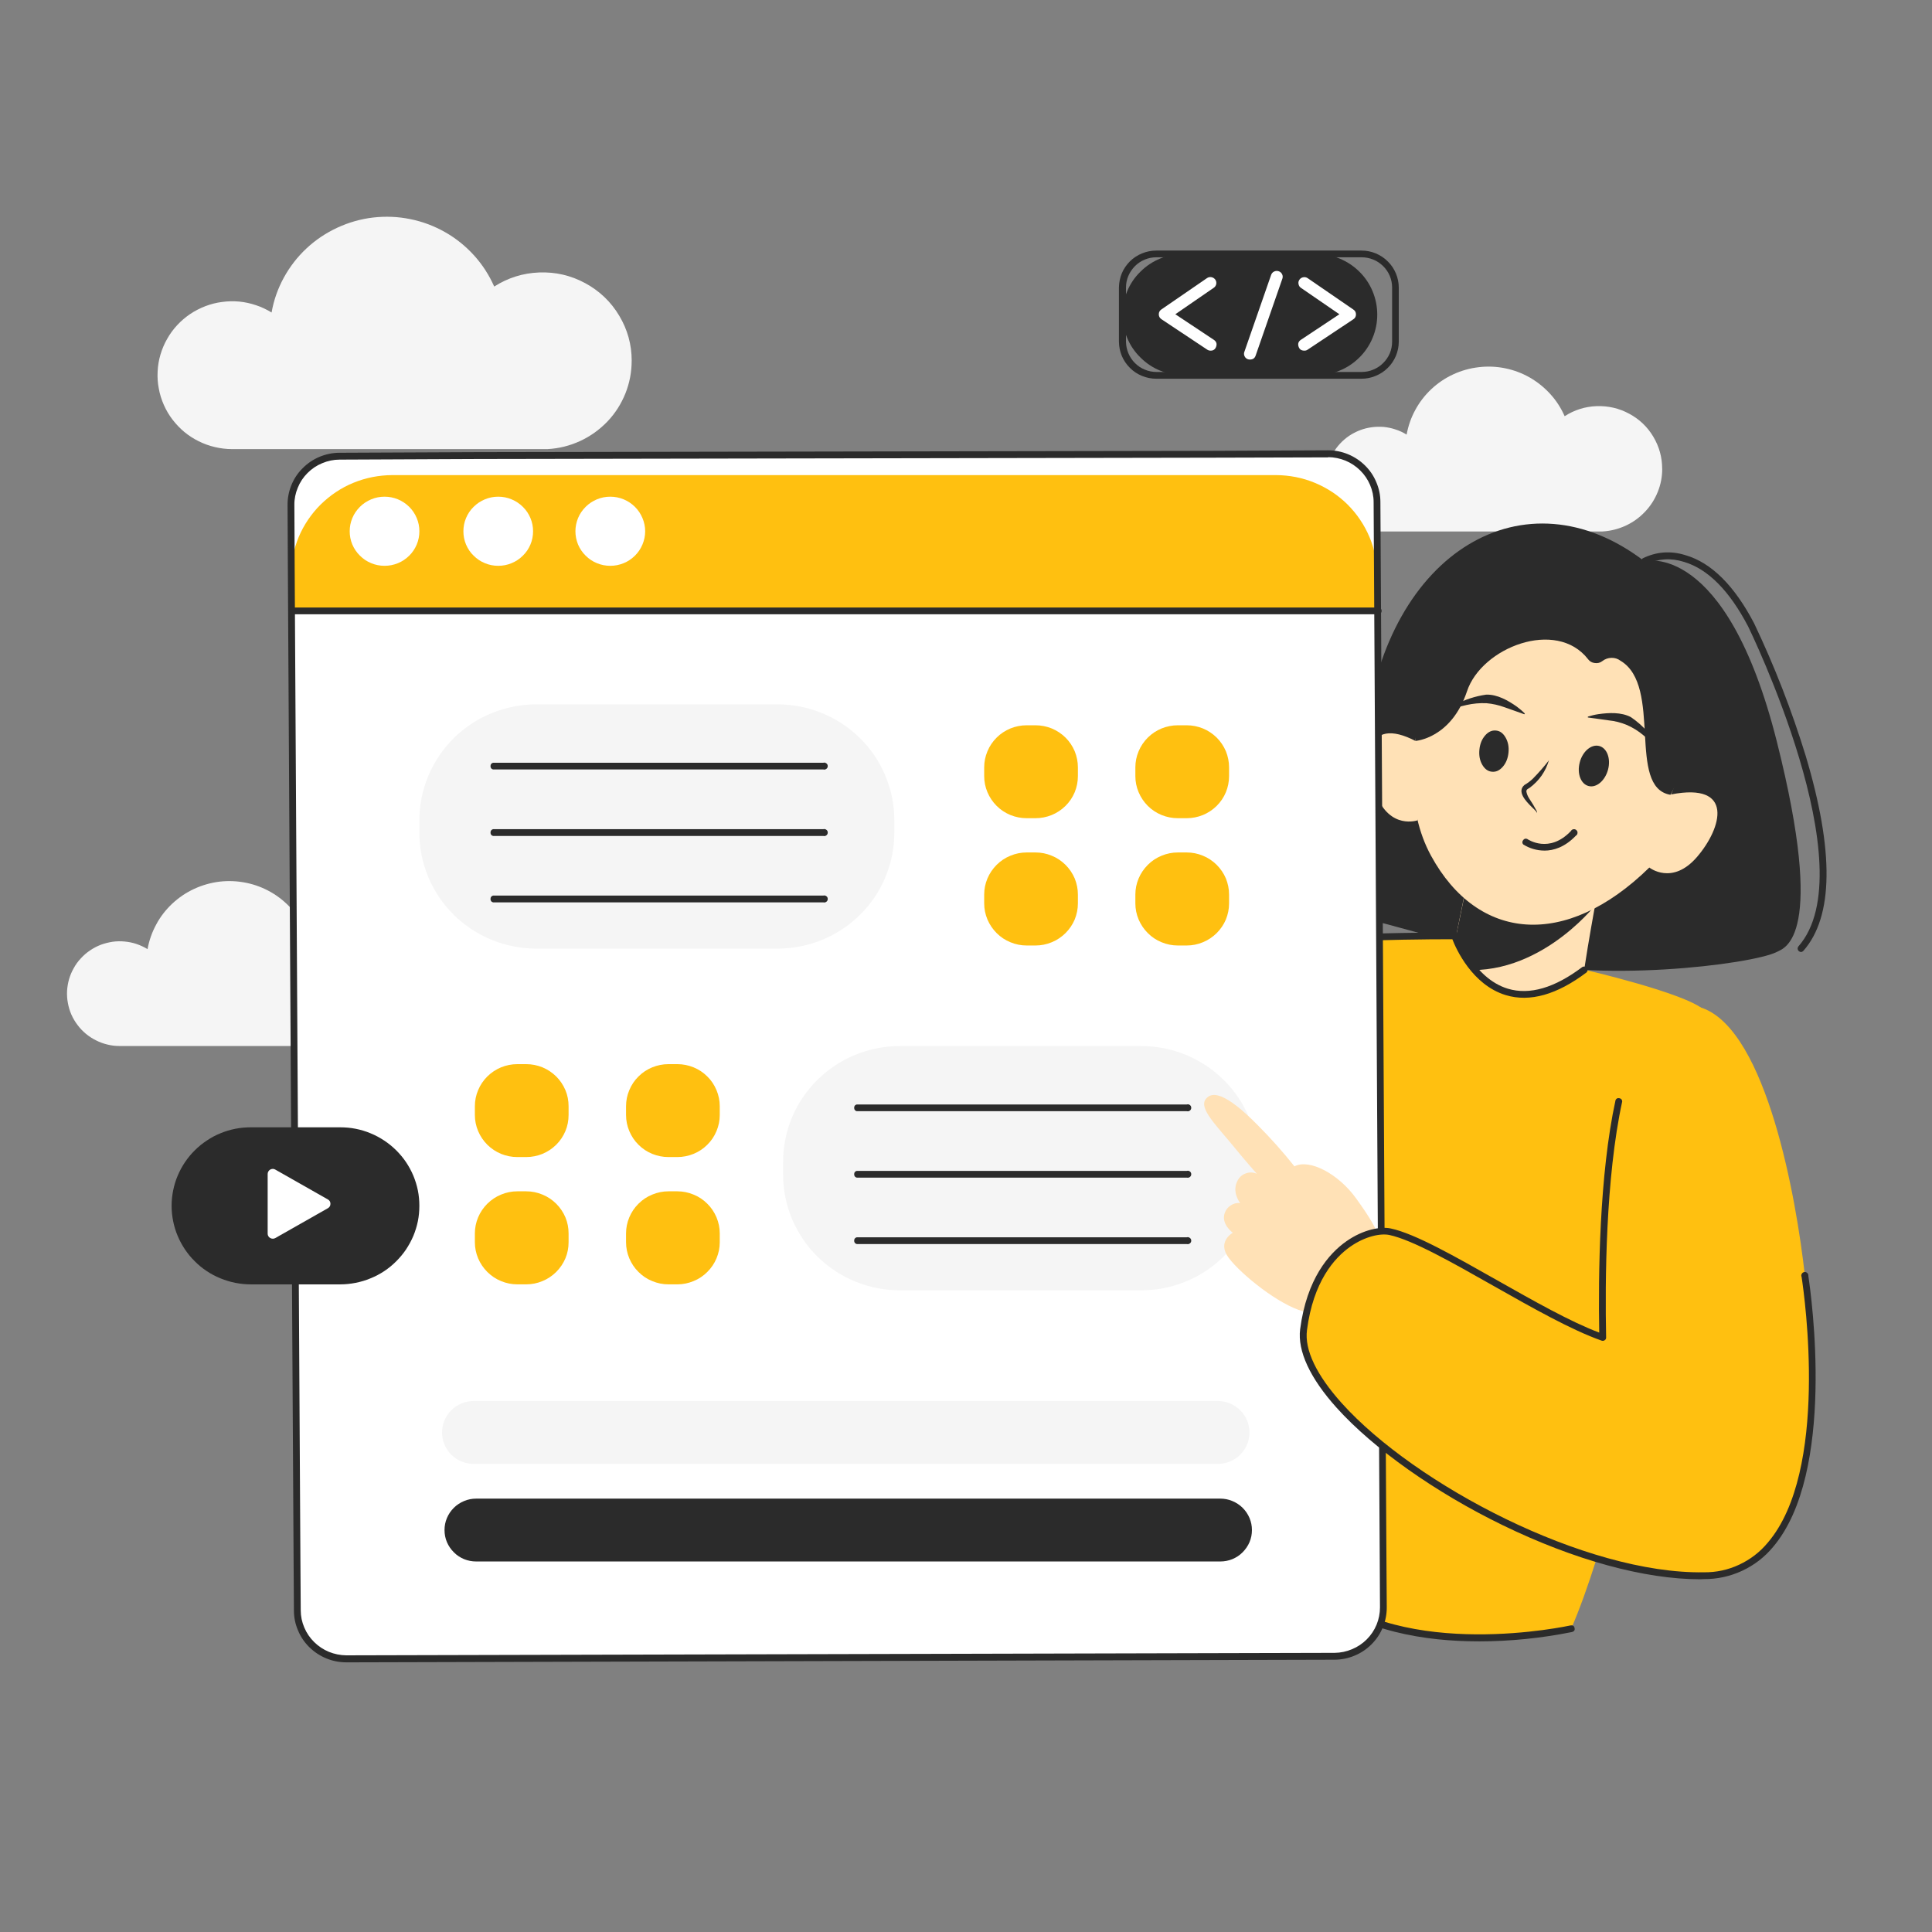 <svg height="130" preserveAspectRatio="xMidYMid meet" viewBox="0 0 97.5 97.5" width="130" xmlns="http://www.w3.org/2000/svg" xmlns:xlink="http://www.w3.org/1999/xlink" zoomAndPan="magnify"><rect x="0" y="0" width="97.5" height="97.5" fill="#808080" stroke="none"/><clipPath id="a"><path d="m3.164 44h17.836v9h-17.836zm0 0"/></clipPath><clipPath id="b"><path d="m7 10.668h25v12.332h-25zm0 0"/></clipPath><path d="m83.883 23.66c0-.578-.148-1.117-.445-1.617s-.703-.887-1.219-1.164c-.512-.277-1.062-.402-1.645-.383-.586.023-1.121.191-1.613.508-.18-.41-.418-.781-.719-1.113-.301-.332-.645-.609-1.035-.836-.391-.223-.805-.379-1.246-.469-.441-.09-.887-.109-1.336-.055-.445.051-.875.172-1.281.359-.41.188-.777.438-1.105.742-.328.309-.598.656-.812 1.051-.215.391-.359.809-.441 1.25-.172-.109-.359-.195-.555-.258-.191-.066-.395-.109-.598-.129-.203-.016-.41-.012-.613.016s-.402.078-.594.152c-.191.074-.371.168-.543.281-.168.117-.324.25-.461.398-.141.152-.258.316-.359.492-.102.18-.18.367-.238.562-.055.195-.09.395-.098.598-.012.203 0 .406.039.609.035.199.098.395.18.578.082.188.184.363.305.527.125.164.266.312.422.441.156.133.328.242.512.336.184.094.375.16.574.211.199.047.402.07.609.074h11.301c.406-.023.793-.121 1.164-.289.371-.172.695-.402.977-.699.281-.293.496-.629.648-1.004s.227-.766.227-1.172zm0 0" fill="#f5f5f5"/><g clip-path="url(#a)"><path d="m20.344 49.625c0-.578-.148-1.117-.445-1.617-.301-.496-.703-.887-1.219-1.164-.512-.273-1.062-.402-1.645-.379-.586.023-1.121.191-1.613.508-.18-.41-.418-.781-.719-1.117-.301-.332-.645-.613-1.035-.836-.391-.223-.805-.379-1.246-.469-.441-.09-.887-.109-1.336-.059-.445.055-.875.176-1.281.363-.41.188-.777.438-1.105.742-.328.309-.602.656-.812 1.051-.215.395-.363.809-.441 1.25-.176-.105-.359-.191-.555-.258s-.395-.105-.598-.125c-.207-.02-.41-.016-.613.012-.203.031-.402.082-.594.152-.191.074-.371.168-.543.285-.168.113-.324.246-.461.398-.141.148-.262.312-.359.492-.102.176-.18.363-.238.559-.055.195-.09.398-.102.602-.008.203.004.406.043.605.035.199.094.395.176.582.082.188.188.363.309.523.121.164.262.312.422.445.156.129.328.242.512.332.18.094.375.164.574.211.199.051.402.074.605.074h11.305c.41-.023.797-.117 1.168-.289s.695-.402.977-.699c.277-.293.496-.629.645-1.004.152-.375.227-.766.227-1.172zm0 0" fill="#f5f5f5"/></g><g clip-path="url(#b)"><path d="m31.879 18.207c0-.82-.211-1.578-.633-2.281-.418-.699-.992-1.246-1.715-1.637-.723-.391-1.496-.57-2.32-.539-.82.031-1.578.27-2.27.711-.254-.574-.59-1.098-1.012-1.566-.426-.469-.91-.863-1.461-1.176s-1.137-.535-1.758-.66c-.621-.129-1.246-.152-1.875-.082-.633.074-1.234.246-1.809.512-.574.266-1.094.613-1.555 1.043-.465.434-.844.926-1.148 1.48-.301.551-.508 1.137-.617 1.758-.25-.152-.508-.277-.785-.367-.277-.094-.559-.156-.848-.184-.289-.027-.578-.02-.867.02-.289.035-.57.109-.84.211-.273.105-.531.238-.77.398-.242.164-.461.352-.656.562-.199.215-.367.445-.508.699-.145.25-.254.516-.336.793-.082.277-.129.562-.141.848-.016.289.004.578.059.859.051.285.137.559.254.824.117.266.262.512.438.742s.375.438.598.625c.223.184.465.34.727.469.262.129.531.227.816.293.281.066.57.102.859.102h15.926c.574-.031 1.121-.168 1.641-.406.523-.242.98-.57 1.379-.984.395-.414.695-.887.91-1.418.211-.531.316-1.078.316-1.648zm0 0" fill="#f5f5f5"/></g><path d="m82.98 28.32s4.117-1.105 6.691 9.109c2.488 9.879.398 10.406.012 10.605-1.266.656-9.344 1.605-13.551.328-4.203-1.277-14.191-3.832-14.191-3.832s5.863 1.574 6.969-7.574c1.109-9.148 8.062-13.234 14.07-8.637zm0 0" fill="#2b2b2b"/><path d="m79.172 46.18c.926.012 1.805-.18 2.641-.578.832-.398 1.535-.961 2.098-1.688 1.422-1.875 4.441-3.703 3.867-9.617-.598-6.094-9.949-8.336-13.531-5.895-5.605 3.801-4.988 11.598-2.75 15.137 1.391 2.188 5.082 2.621 7.676 2.641zm0 0" fill="#2b2b2b"/><path d="m80.844 43.828s-.738 3.832-.965 5.625c0 0-7.402 6.844-6.793-.387 0 0 1.379-6.121 1.664-9.164.285-3.043 6.094 3.926 6.094 3.926zm0 0" fill="#ffe1b6"/><path d="m74.516 41.773 5.98 3.918s-3.109 3.973-7.371 3.156c0 0 .977-4.254 1.391-7.074zm0 0" fill="#2b2b2b"/><path d="m73.27 31.488s-3.629 6.969-1.051 11.699c2.355 4.316 6.789 4.734 11.016.594 0 0 1.156.926 2.414-.543 1.258-1.469 1.883-3.773-1.32-3.145 0 0 1.66-3.66.578-6.789-.977-2.84-10.156-3.688-11.637-1.816zm0 0" fill="#ffe1b6"/><path d="m79.723 38.477c-.148.559.055 1.094.449 1.191.395.102.832-.273.98-.832.148-.562-.059-1.094-.453-1.191-.395-.098-.832.273-.977.832zm0 0" fill="#2b2b2b"/><path d="m75.492 36.867c.203.016.363.133.488.352.125.215.176.469.148.754-.027.289-.121.527-.285.719-.164.188-.344.273-.547.254-.203-.016-.367-.137-.492-.352s-.172-.469-.145-.754c.027-.289.121-.527.285-.719.16-.188.344-.273.547-.254zm0 0" fill="#2b2b2b"/><path d="m78.18 38.355c-.254.328-.527.641-.82.938-.129.125-.27.23-.426.32-.406.34.094.84.355 1.102.078.074.156.148.227.227.023.023.043.055.051.09.008-.039 0-.074-.016-.105-.117-.219-.242-.43-.383-.637-.066-.102-.113-.215-.137-.336-.008-.066.02-.113.078-.145l.09-.055c.48-.359.805-.824.973-1.398zm0 0" fill="#2b2b2b"/><path d="m73.02 35.871c.324-.121.656-.219.992-.293.332-.074.664-.105 1.004-.09.316.027.625.098.922.207.324.109.648.234.992.352l.023-.035c-.125-.129-.262-.246-.406-.352-.434-.305-.98-.621-1.543-.605-.551.078-1.07.246-1.559.508-.156.082-.305.172-.449.273l.023.039zm0 0" fill="#2b2b2b"/><path d="m83.734 37.793c-.344-.652-.82-1.188-1.434-1.605-.488-.254-1.105-.223-1.633-.148-.184.027-.359.07-.535.125v.043c.355.055.711.09 1.047.145.316.031.621.109.914.23.309.133.59.309.848.527.266.215.516.449.742.703l.039-.02zm0 0" fill="#2b2b2b"/><path d="m71.539 41.398s-1.398.492-2.094-1.305c-.699-1.797-.52-4.18 2.289-2.535" fill="#ffe1b6"/><path d="m80.141 33.266c.086.113.199.18.344.195.141.02.27-.012.383-.102.133-.102.285-.156.453-.16.168-.004.32.043.457.145 2.152 1.277.301 6.391 2.52 6.766l1.836-3.332-.617-4.637-2.914-1.828-5.043-.406-4.145.785s-2.27 3.941-1.984 6.699c0 0 1.801-.113 2.602-2.504.734-2.211 4.504-3.684 6.109-1.621zm0 0" fill="#2b2b2b"/><path d="m73.41 47.238s1.797 5.297 6.551 1.699c0 0 5.078 1.172 6.023 2.023.711.645-3.32 23.484-6.695 31.238 0 0-16.898 3.828-15.469-10.484 0 0-.918-23.277.285-23.891 1.207-.617 9.305-.586 9.305-.586zm0 0" fill="#ffc010"/><path d="m74.621 82.832h-.09c-2.453-.008-5.871-.449-8.215-2.5-2.152-1.883-3.051-4.785-2.664-8.625-.008-.297-.23-6.004-.305-11.707-.16-11.898.434-12.199.688-12.336 1.23-.625 9.051-.605 9.383-.605.082.004.133.043.16.117 0 .02.766 2.188 2.516 2.719 1.098.332 2.367-.039 3.77-1.102.086-.035.156-.016.211.055.059.074.059.145 0 .219-1.5 1.133-2.871 1.52-4.086 1.152-1.695-.516-2.508-2.336-2.695-2.82-2.82 0-8.191.105-9.105.57-.074.059-.344.527-.465 3.973-.07 2.012-.082 4.758-.035 8.156.078 5.789.305 11.547.309 11.605v.02c-.375 3.73.484 6.539 2.555 8.352 4.336 3.789 12.625 1.969 12.707 1.953.109-.02.176.023.203.125.023.109-.02.176-.125.207-1.559.312-3.129.473-4.715.473zm0 0" fill="#2b2b2b"/><path d="m90.875 48.043c-.066-.012-.113-.047-.141-.105-.023-.059-.02-.117.02-.172 3.445-3.906-2.473-16.027-2.531-16.148-.945-1.809-2.035-2.906-3.238-3.262-.656-.207-1.293-.168-1.914.121-.09.031-.16.004-.207-.078-.051-.082-.039-.152.031-.219.703-.344 1.426-.395 2.172-.16 1.301.379 2.465 1.539 3.457 3.438 1.031 2.164 1.898 4.395 2.602 6.684 1.441 4.809 1.402 8.121-.117 9.844-.039.039-.082.059-.133.059zm0 0" fill="#2b2b2b"/><path d="m77.938 42.926c-.387-.004-.742-.109-1.066-.309-.059-.07-.062-.141-.008-.215.051-.074.121-.098.203-.066.051.035 1.117.754 2.211-.398.027-.051.07-.082.129-.09.059-.008.109.008.148.047.043.039.062.086.055.145-.004.059-.031.102-.082.133-.562.586-1.129.754-1.59.754zm0 0" fill="#2b2b2b"/><path d="m69.812 81.125c0 .324-.059.637-.184.938-.121.301-.301.57-.531.801-.23.23-.496.41-.797.535-.305.125-.617.191-.945.191l-49.871.125c-.328 0-.645-.059-.949-.184-.301-.121-.57-.297-.805-.523-.23-.23-.414-.492-.539-.793-.129-.301-.191-.613-.195-.938l-.012-2.484-.285-49.965-.016-3.34c-.004-.324.059-.637.184-.938.121-.301.301-.57.531-.801.23-.23.496-.41.797-.535.305-.125.617-.191.945-.191l6.961-.031 2.453-.043h31.148l3.375-.023 5.941-.027c.328-.004.641.059.945.18.305.121.574.297.805.527.234.227.414.492.543.793.125.297.191.609.191.938l.02 3.488.27 49.965zm0 0" fill="#fff"/><path d="m19.793 23.977h44.602c.336 0 .668.035.996.098.328.066.648.16.957.289.312.129.605.285.887.469.277.184.535.395.773.629.234.238.449.492.633.77.188.277.344.57.473.875.129.309.227.625.293.953.062.324.098.656.098.988v1.785h-54.82v-1.789c0-.332.031-.66.098-.988.066-.324.164-.645.289-.949.129-.309.289-.602.473-.875.188-.277.398-.535.637-.77.238-.234.496-.445.773-.629.281-.188.574-.344.883-.469.312-.129.633-.223.961-.289.328-.062.66-.098.996-.098zm0 0" fill="#ffc010"/><path d="m69.504 31h-54.82c-.09-.023-.133-.082-.133-.172s.043-.145.133-.168h54.82c.055-.016.105-.004.152.031s.07.082.07.137c0 .059-.023.105-.07.141s-.098.047-.152.031zm0 0" fill="#2b2b2b"/><path d="m21.164 26.812c0 .23-.043.453-.133.668-.09.211-.215.402-.379.562-.168.164-.355.293-.57.379-.219.09-.441.133-.676.133-.23 0-.457-.043-.672-.133-.215-.086-.406-.215-.57-.379-.164-.16-.293-.352-.383-.562-.09-.215-.133-.438-.133-.668 0-.234.043-.453.133-.668.09-.215.219-.402.383-.566.164-.164.355-.289.57-.379.215-.09.441-.133.672-.133.234 0 .457.043.676.133.215.09.402.215.57.379.164.164.289.352.379.566.09.215.133.434.133.668zm0 0" fill="#fff"/><path d="m26.902 26.812c0 .23-.043.453-.133.668-.09.211-.215.402-.383.562-.164.164-.355.293-.57.379-.215.09-.438.133-.672.133s-.457-.043-.672-.133c-.215-.086-.406-.215-.57-.379-.168-.16-.293-.352-.383-.562-.09-.215-.133-.438-.133-.668 0-.234.043-.453.133-.668.09-.215.215-.402.383-.566.164-.164.355-.289.57-.379.215-.09.438-.133.672-.133s.457.043.672.133c.215.09.406.215.57.379.168.164.293.352.383.566.09.215.133.434.133.668zm0 0" fill="#fff"/><path d="m32.559 26.812c0 .23-.047.453-.137.668-.09.211-.215.402-.379.562-.168.164-.355.293-.57.379-.219.09-.441.133-.676.133-.23 0-.457-.043-.672-.133-.215-.086-.406-.215-.57-.379-.164-.16-.293-.352-.383-.562-.086-.215-.133-.438-.133-.668 0-.234.047-.453.133-.668.09-.215.219-.402.383-.566.164-.164.355-.289.57-.379.215-.09.441-.133.672-.133.234 0 .457.043.676.133.215.09.402.215.57.379.164.164.289.352.379.566.09.215.137.434.137.668zm0 0" fill="#fff"/><path d="m17.473 83.891c-.348 0-.684-.066-1.008-.199-.32-.133-.605-.32-.855-.566-.246-.242-.438-.523-.57-.844-.137-.32-.207-.652-.207-.996l-.016-2.484-.289-49.973-.016-3.336c-.004-.348.062-.684.191-1.008.133-.324.32-.609.57-.855.246-.25.531-.441.855-.578.324-.133.66-.203 1.012-.203l6.957-.031 36.973-.066 5.941-.027h.012c.348 0 .684.066 1.008.199.32.133.605.32.855.566.246.242.438.523.57.844.137.32.207.652.207.996l.02 3.488.285 49.973.016 2.332c0 .348-.066.684-.199 1.004-.133.324-.32.605-.57.855-.246.246-.531.438-.852.57-.324.137-.66.203-1.012.207l-49.867.133zm49.559-60.809h-.012l-5.949.016-36.969.066-6.961.031c-.305 0-.598.062-.879.18-.277.113-.527.281-.742.496-.215.215-.379.461-.492.742-.117.281-.176.57-.172.871l.016 3.34.289 49.961.016 2.484c0 .301.062.59.18.867.117.277.285.523.5.734.215.211.461.375.742.492.281.113.57.172.875.176h.012l49.871-.125c.301-.004.594-.066.875-.184.281-.117.527-.281.742-.496s.379-.461.496-.742c.113-.277.172-.57.172-.871l-.012-2.332-.289-49.961-.02-3.488c0-.301-.062-.59-.18-.867s-.285-.523-.5-.734c-.215-.211-.461-.375-.742-.492-.281-.113-.57-.172-.875-.176zm0 0" fill="#2b2b2b"/><path d="m27.059 35.547h12.18c.387 0 .77.035 1.152.113.379.074.746.184 1.105.332.355.145.695.324 1.016.539.324.215.621.457.895.727.273.273.52.566.734.887.215.32.395.656.543 1.012.148.355.262.719.336 1.098.074.375.113.754.113 1.141v.629c0 .383-.039.766-.113 1.141s-.188.742-.336 1.098c-.148.355-.328.691-.543 1.012-.215.316-.461.613-.734.883-.273.273-.57.516-.895.73-.32.211-.66.391-1.016.539-.359.145-.727.258-1.105.332-.383.074-.766.113-1.152.113h-12.18c-.387 0-.77-.039-1.148-.113-.379-.074-.75-.188-1.105-.332-.359-.148-.699-.328-1.02-.539-.32-.215-.621-.457-.895-.73-.273-.27-.516-.566-.73-.883-.215-.32-.398-.656-.547-1.012-.148-.355-.258-.723-.336-1.098-.074-.375-.113-.758-.113-1.141v-.629c0-.387.039-.766.113-1.141.078-.379.188-.742.336-1.098.148-.355.332-.691.547-1.012.215-.32.457-.613.73-.887.273-.27.574-.512.895-.727.32-.215.66-.395 1.02-.539.355-.148.727-.258 1.105-.332.379-.078.762-.113 1.148-.113zm0 0" fill="#f5f5f5"/><path d="m41.551 38.832h-16.668c-.086-.023-.129-.078-.129-.168 0-.09.043-.148.129-.172h16.668c.055-.016.105-.004.152.031.047.035.07.082.07.141 0 .055-.023.102-.07.137-.047.035-.098.047-.152.031zm0 0" fill="#2b2b2b"/><path d="m41.551 42.188h-16.668c-.086-.023-.129-.082-.129-.172s.043-.145.129-.172h16.668c.055-.012.105-.004.152.031s.07.082.07.141-.023.105-.07.141-.098.043-.152.031zm0 0" fill="#2b2b2b"/><path d="m41.551 45.539h-16.668c-.086-.023-.129-.082-.129-.172 0-.09.043-.145.129-.172h16.668c.055-.012.105-.004.152.031.047.035.07.082.07.141 0 .059-.023.105-.07.141-.047.035-.098.043-.152.031zm0 0" fill="#2b2b2b"/><path d="m45.41 52.789h12.18c.387 0 .773.039 1.152.113.379.074.746.188 1.105.332.355.148.695.328 1.02.543.32.211.617.453.891.727.273.27.52.566.734.883.215.32.395.656.543 1.012.148.355.262.723.336 1.098.074.375.113.758.113 1.141v.633c0 .383-.039.762-.113 1.141-.074.375-.188.742-.336 1.094-.148.355-.328.691-.543 1.012-.215.32-.461.613-.734.887-.273.27-.57.512-.891.727-.324.215-.664.395-1.02.539-.359.148-.727.258-1.105.336-.379.074-.766.109-1.152.109h-12.18c-.387 0-.77-.035-1.148-.109-.379-.078-.75-.188-1.105-.336-.359-.145-.699-.324-1.02-.539-.32-.215-.617-.457-.895-.727-.273-.273-.516-.566-.73-.887-.215-.32-.398-.656-.547-1.012-.145-.352-.258-.719-.332-1.094-.078-.379-.113-.758-.113-1.141v-.633c0-.383.035-.766.113-1.141.074-.375.188-.742.332-1.098.148-.355.332-.691.547-1.012.215-.316.457-.613.73-.883.277-.273.574-.516.895-.727.32-.215.66-.395 1.02-.543.355-.145.727-.258 1.105-.332.379-.074.762-.113 1.148-.113zm0 0" fill="#f5f5f5"/><path d="m59.895 56.078h-16.66c-.086-.023-.129-.082-.129-.172s.043-.145.129-.168h16.66c.055-.016.105-.008.152.027s.07.082.07.141-.023.105-.07.141-.098.043-.152.031zm0 0" fill="#2b2b2b"/><path d="m59.895 59.43h-16.66c-.086-.023-.129-.082-.129-.172 0-.09.043-.145.129-.168h16.66c.055-.016.105-.008.152.027.047.035.07.082.07.141 0 .059-.023.105-.07.141-.047.035-.098.043-.152.031zm0 0" fill="#2b2b2b"/><path d="m59.895 62.781h-16.66c-.086-.023-.129-.082-.129-.168 0-.09.043-.148.129-.172h16.66c.055-.016.105-.004.152.031s.07.082.07.141c0 .055-.023.102-.07.137s-.098.047-.152.031zm0 0" fill="#2b2b2b"/><g fill="#ffc010"><path d="m51.812 36.602h.445c.285 0 .559.055.82.16.262.109.492.262.695.461.199.199.355.43.465.691.105.262.16.531.16.812v.441c0 .281-.055.555-.16.812-.109.262-.266.492-.465.691-.203.199-.434.352-.695.461-.262.105-.535.16-.82.16h-.445c-.285 0-.559-.055-.82-.16-.262-.109-.496-.262-.695-.461s-.355-.43-.465-.691c-.109-.258-.164-.531-.164-.812v-.441c0-.281.055-.551.164-.812.109-.262.266-.492.465-.691.199-.199.434-.352.695-.461.262-.105.535-.16.82-.16zm0 0"/><path d="m59.441 36.602h.445c.285 0 .559.055.82.16.262.109.492.262.695.461.199.199.355.43.465.691.105.262.16.531.16.812v.441c0 .281-.055.555-.16.812-.109.262-.266.492-.465.691-.203.199-.434.352-.695.461-.262.105-.535.16-.82.16h-.445c-.285 0-.559-.055-.82-.16-.262-.109-.496-.262-.695-.461s-.355-.43-.465-.691c-.109-.258-.164-.531-.164-.812v-.441c0-.281.055-.551.164-.812.109-.262.266-.492.465-.691.199-.199.434-.352.695-.461.262-.105.535-.16.82-.16zm0 0"/><path d="m51.812 43.02h.445c.285 0 .559.055.82.164.262.105.492.262.695.461.199.199.355.43.465.688.105.262.16.531.16.812v.445c0 .281-.055.551-.16.812-.109.258-.266.488-.465.688-.203.199-.434.355-.695.461-.262.109-.535.164-.82.164h-.445c-.285 0-.559-.055-.82-.164-.262-.105-.496-.262-.695-.461-.199-.199-.355-.43-.465-.688-.109-.262-.164-.531-.164-.812v-.445c0-.281.055-.551.164-.812.109-.258.266-.488.465-.688s.434-.355.695-.461c.262-.109.535-.164.82-.164zm0 0"/><path d="m59.441 43.02h.445c.285 0 .559.055.82.164.262.105.492.262.695.461.199.199.355.43.465.688.105.262.16.531.16.812v.445c0 .281-.055.551-.16.812-.109.258-.266.488-.465.688-.203.199-.434.355-.695.461-.262.109-.535.164-.82.164h-.445c-.285 0-.559-.055-.82-.164-.262-.105-.496-.262-.695-.461-.199-.199-.355-.43-.465-.688-.109-.262-.164-.531-.164-.812v-.445c0-.281.055-.551.164-.812.109-.258.266-.488.465-.688s.434-.355.695-.461c.262-.109.535-.164.82-.164zm0 0"/><path d="m26.109 53.703h.445c.285 0 .559.055.82.16.262.109.492.262.695.461.199.199.355.43.465.691.109.258.16.531.16.812v.441c0 .281-.051.555-.16.812-.109.262-.266.492-.465.691-.203.199-.434.352-.695.461-.262.105-.535.16-.82.16h-.445c-.285 0-.559-.055-.82-.16-.262-.109-.492-.262-.695-.461-.199-.199-.355-.43-.465-.691-.109-.258-.164-.531-.164-.812v-.441c0-.281.055-.555.164-.812.109-.262.266-.492.465-.691.203-.199.434-.352.695-.461.262-.105.535-.16.82-.16zm0 0"/><path d="m33.734 53.703h.449c.281 0 .555.055.816.16.266.109.496.262.695.461.203.199.355.43.465.691.109.258.164.531.164.812v.441c0 .281-.055.555-.164.812-.109.262-.262.492-.465.691-.199.199-.43.352-.695.461-.262.105-.535.16-.816.16h-.449c-.281 0-.555-.055-.816-.16-.266-.109-.496-.262-.695-.461-.203-.199-.355-.43-.465-.691-.109-.258-.164-.531-.164-.812v-.441c0-.281.055-.555.164-.812.109-.262.262-.492.465-.691.199-.199.43-.352.695-.461.262-.105.535-.16.816-.16zm0 0"/><path d="m26.109 60.121h.445c.285 0 .559.055.82.164.262.105.492.262.695.461.199.199.355.43.465.688.109.262.16.531.16.812v.445c0 .281-.051.551-.16.812-.109.258-.266.488-.465.688-.203.199-.434.355-.695.461-.262.109-.535.164-.82.164h-.445c-.285 0-.559-.055-.82-.164-.262-.105-.492-.262-.695-.461-.199-.199-.355-.43-.465-.688-.109-.262-.164-.531-.164-.812v-.445c0-.281.055-.551.164-.812.109-.258.266-.488.465-.688.203-.199.434-.355.695-.461.262-.109.535-.164.82-.164zm0 0"/><path d="m33.734 60.121h.449c.281 0 .555.055.816.164.266.105.496.262.695.461.203.199.355.43.465.688.109.262.164.531.164.812v.445c0 .281-.055.551-.164.812-.109.258-.262.488-.465.688-.199.199-.43.355-.695.461-.262.109-.535.164-.816.164h-.449c-.281 0-.555-.055-.816-.164-.266-.105-.496-.262-.695-.461-.203-.199-.355-.43-.465-.688-.109-.262-.164-.531-.164-.812v-.445c0-.281.055-.551.164-.812.109-.258.262-.488.465-.688.199-.199.43-.355.695-.461.262-.109.535-.164.816-.164zm0 0"/></g><path d="m23.91 70.703h37.543c.215 0 .418.039.613.121.195.082.371.195.52.344.152.148.266.32.348.516.082.195.121.398.121.605 0 .211-.039.414-.121.609-.082.195-.195.367-.348.516-.148.148-.324.262-.52.344-.195.078-.398.121-.613.121h-37.543c-.211 0-.418-.043-.613-.121-.195-.082-.367-.195-.52-.344-.148-.148-.266-.32-.348-.516-.078-.195-.121-.398-.121-.609 0-.207.043-.41.121-.605.082-.195.199-.367.348-.516.152-.148.324-.262.52-.344s.402-.121.613-.121zm0 0" fill="#f5f5f5"/><path d="m24.035 75.629h37.543c.215 0 .418.039.613.121.195.082.371.195.52.344.148.148.266.32.348.516.082.195.121.395.121.605 0 .211-.039.414-.121.609-.082.191-.199.363-.348.512-.148.152-.324.266-.52.348-.195.078-.398.117-.613.117h-37.543c-.215 0-.418-.039-.613-.117-.195-.082-.371-.195-.52-.348-.148-.148-.266-.32-.348-.512-.082-.195-.121-.398-.121-.609 0-.211.039-.41.121-.605.082-.195.199-.367.348-.516.148-.148.324-.262.52-.344s.398-.121.613-.121zm0 0" fill="#2b2b2b"/><path d="m69.949 63.555c-.418-1.008-.066-1.086-1.516-3.082-.887-1.234-2.348-2.008-3.109-1.613-.574-.723-1.191-1.414-1.844-2.07-1.66-1.684-2.32-1.715-2.625-1.332-.379.48.535 1.332 1.52 2.543.371.461 1.051 1.234 1.051 1.234-.18-.078-.359-.086-.543-.023-.184.062-.32.176-.414.344-.34.59.117 1.156.117 1.156-.172-.016-.328.023-.473.117-.141.09-.242.215-.301.375-.215.562.402 1.008.402 1.008s-.824.453-.199 1.277c.625.828 2.523 2.359 3.75 2.688 1.23.328 2.785 1.586 2.785 1.586s3.91 1.18 4.562-.82c0-.012-2.699-2.258-3.164-3.387zm0 0" fill="#ffe1b6"/><path d="m91.09 64.422c-.441-4.027-1.938-12.312-5.133-13.535-5.023-1.914-5.168 11.613-5.066 16.613-3.129-1.09-8.434-4.844-10.742-5.336-.992-.215-3.812.703-4.363 4.934-.574 4.371 12.094 12.551 20.199 12.426 6.77-.105 5.52-12.375 5.105-15.102zm0 0" fill="#ffc010"/><path d="m85.797 79.699c-2.812 0-6.34-.969-9.965-2.73-3.391-1.648-6.52-3.863-8.371-5.918-1.352-1.5-1.988-2.875-1.848-3.973.336-2.551 1.457-3.824 2.34-4.441.848-.594 1.73-.75 2.234-.641 1.227.262 3.238 1.41 5.367 2.613 1.824 1.031 3.703 2.098 5.152 2.641-.051-2.859 0-7.953.824-11.734.039-.082.105-.113.195-.094.09.02.137.074.141.164-.84 3.863-.871 9.117-.812 11.906.004.062-.02.109-.07.141-.047.035-.102.043-.156.023-1.508-.527-3.508-1.66-5.441-2.754-2.109-1.195-4.098-2.324-5.273-2.578-.43-.09-1.203.055-1.965.586-.824.578-1.875 1.777-2.191 4.211-.133.996.477 2.273 1.762 3.699 3.695 4.105 12.293 8.625 18.266 8.527.621.008 1.219-.121 1.781-.383.566-.266 1.047-.633 1.445-1.113 3.094-3.621 1.859-12.418 1.707-13.41-.023-.055-.02-.105.008-.156.027-.051.07-.078.129-.09.059-.008.109.008.148.047.043.043.062.09.055.148.152 1.008 1.402 9.941-1.785 13.684-.43.516-.949.914-1.559 1.199-.609.281-1.254.422-1.926.418zm0 0" fill="#2b2b2b"/><path d="m12.656 56.891h4.516c.262 0 .52.023.777.074.258.051.508.125.75.227.242.098.473.223.691.367.219.145.418.309.605.492.184.184.352.383.496.598.145.219.27.445.371.688.098.238.176.488.227.742.051.254.074.512.074.773 0 .262-.023.52-.074.773-.051.254-.129.504-.227.742-.102.242-.227.469-.371.688-.145.215-.312.414-.496.598-.188.188-.387.352-.605.496-.219.145-.449.266-.691.363-.242.102-.492.176-.75.227-.258.051-.516.078-.777.078h-4.516c-.262 0-.523-.027-.781-.078s-.504-.125-.75-.227c-.242-.098-.473-.219-.688-.363-.219-.145-.422-.309-.605-.496-.188-.184-.352-.383-.496-.598-.148-.219-.27-.445-.371-.688-.102-.238-.176-.488-.227-.742s-.078-.512-.078-.773c0-.262.027-.52.078-.773s.125-.504.227-.742c.102-.242.223-.469.371-.688.145-.215.309-.414.496-.598.184-.184.387-.348.605-.492.215-.145.445-.27.688-.367.246-.102.492-.176.75-.227.258-.051.52-.074.781-.074zm0 0" fill="#2b2b2b"/><path d="m13.508 59.242v3.02c0 .043.012.086.035.125.023.039.055.07.094.09.039.023.082.035.129.035.043 0 .086-.008.125-.031l2.656-1.508c.086-.051.129-.125.129-.223s-.043-.172-.129-.219l-2.656-1.508c-.039-.023-.082-.035-.125-.035-.047.004-.09.012-.129.035-.039.023-.07.055-.094.094-.023.039-.035.082-.035.125zm0 0" fill="#fff"/><path d="m68.707 19.113h-10.352c-.25 0-.488-.047-.719-.141s-.438-.23-.613-.406c-.176-.176-.312-.375-.41-.605-.094-.227-.141-.465-.145-.715v-2.734c.004-.25.051-.488.145-.719.098-.227.234-.43.41-.605.176-.172.383-.309.613-.402s.469-.141.719-.141h10.352c.25 0 .488.047.719.141.23.098.434.23.609.406.18.176.312.375.41.605.094.227.145.465.145.715v2.734c0 .246-.051.484-.145.715-.098.227-.23.43-.41.605-.176.176-.379.309-.609.402-.23.098-.469.145-.719.145zm-10.352-6.129c-.203 0-.398.039-.586.117-.188.078-.352.188-.496.332-.141.145-.254.309-.332.496-.078.184-.117.379-.117.582v2.734c.004.203.043.398.121.582.078.188.188.352.332.496.145.145.309.254.5.332.188.078.383.117.586.117h10.352c.203 0 .398-.039.586-.117.191-.078.355-.188.5-.332.145-.141.258-.309.336-.492.078-.188.117-.383.117-.586v-2.734c0-.203-.039-.398-.117-.586s-.191-.352-.336-.496c-.145-.141-.309-.254-.496-.328-.191-.078-.387-.117-.59-.117zm0 0" fill="#2b2b2b"/><path d="m59.738 12.812h6.676c.41 0 .805.078 1.184.234s.711.375 1.004.664c.289.285.512.617.668.992.156.379.234.77.234 1.176s-.078.797-.234 1.172-.379.707-.668.992c-.293.289-.625.512-1.004.664-.379.156-.773.234-1.184.234h-6.676c-.41 0-.805-.078-1.184-.234-.379-.152-.711-.375-1-.664-.293-.285-.516-.617-.672-.992s-.234-.766-.234-1.172.078-.797.234-1.176c.156-.375.379-.707.672-.992.289-.289.621-.508 1-.664.379-.156.773-.234 1.184-.234zm0 0" fill="#2b2b2b"/><path d="m61.09 17.695c-.062 0-.117-.016-.168-.051l-2.309-1.535c-.086-.059-.133-.141-.133-.246s.043-.188.129-.246l2.309-1.586c.07-.043.141-.059.223-.043.078.016.141.059.188.121.047.066.062.141.051.219-.016.082-.055.145-.121.191l-1.945 1.34 1.941 1.289c.129.086.168.199.121.34-.047.145-.148.215-.297.207zm0 0" fill="#fff"/><path d="m65.82 17.695c-.152 0-.246-.07-.289-.211s-.004-.254.121-.336l1.941-1.289-1.945-1.336c-.066-.047-.105-.109-.117-.191-.016-.078 0-.152.047-.219.047-.066.109-.105.191-.121.078-.016.152 0 .219.043l2.309 1.586c.09.059.133.141.133.246 0 .105-.043.188-.133.246l-2.309 1.535c-.051.035-.105.051-.168.047zm0 0" fill="#fff"/><path d="m63.074 18.145c-.031 0-.066-.004-.098-.016-.078-.027-.133-.078-.168-.152-.035-.074-.039-.148-.008-.227l1.348-3.875c.027-.078.078-.137.152-.172s.148-.039.227-.016c.082.027.137.078.176.152.035.074.039.148.012.227l-1.348 3.879c-.047.137-.145.203-.293.199zm0 0" fill="#fff"/></svg>